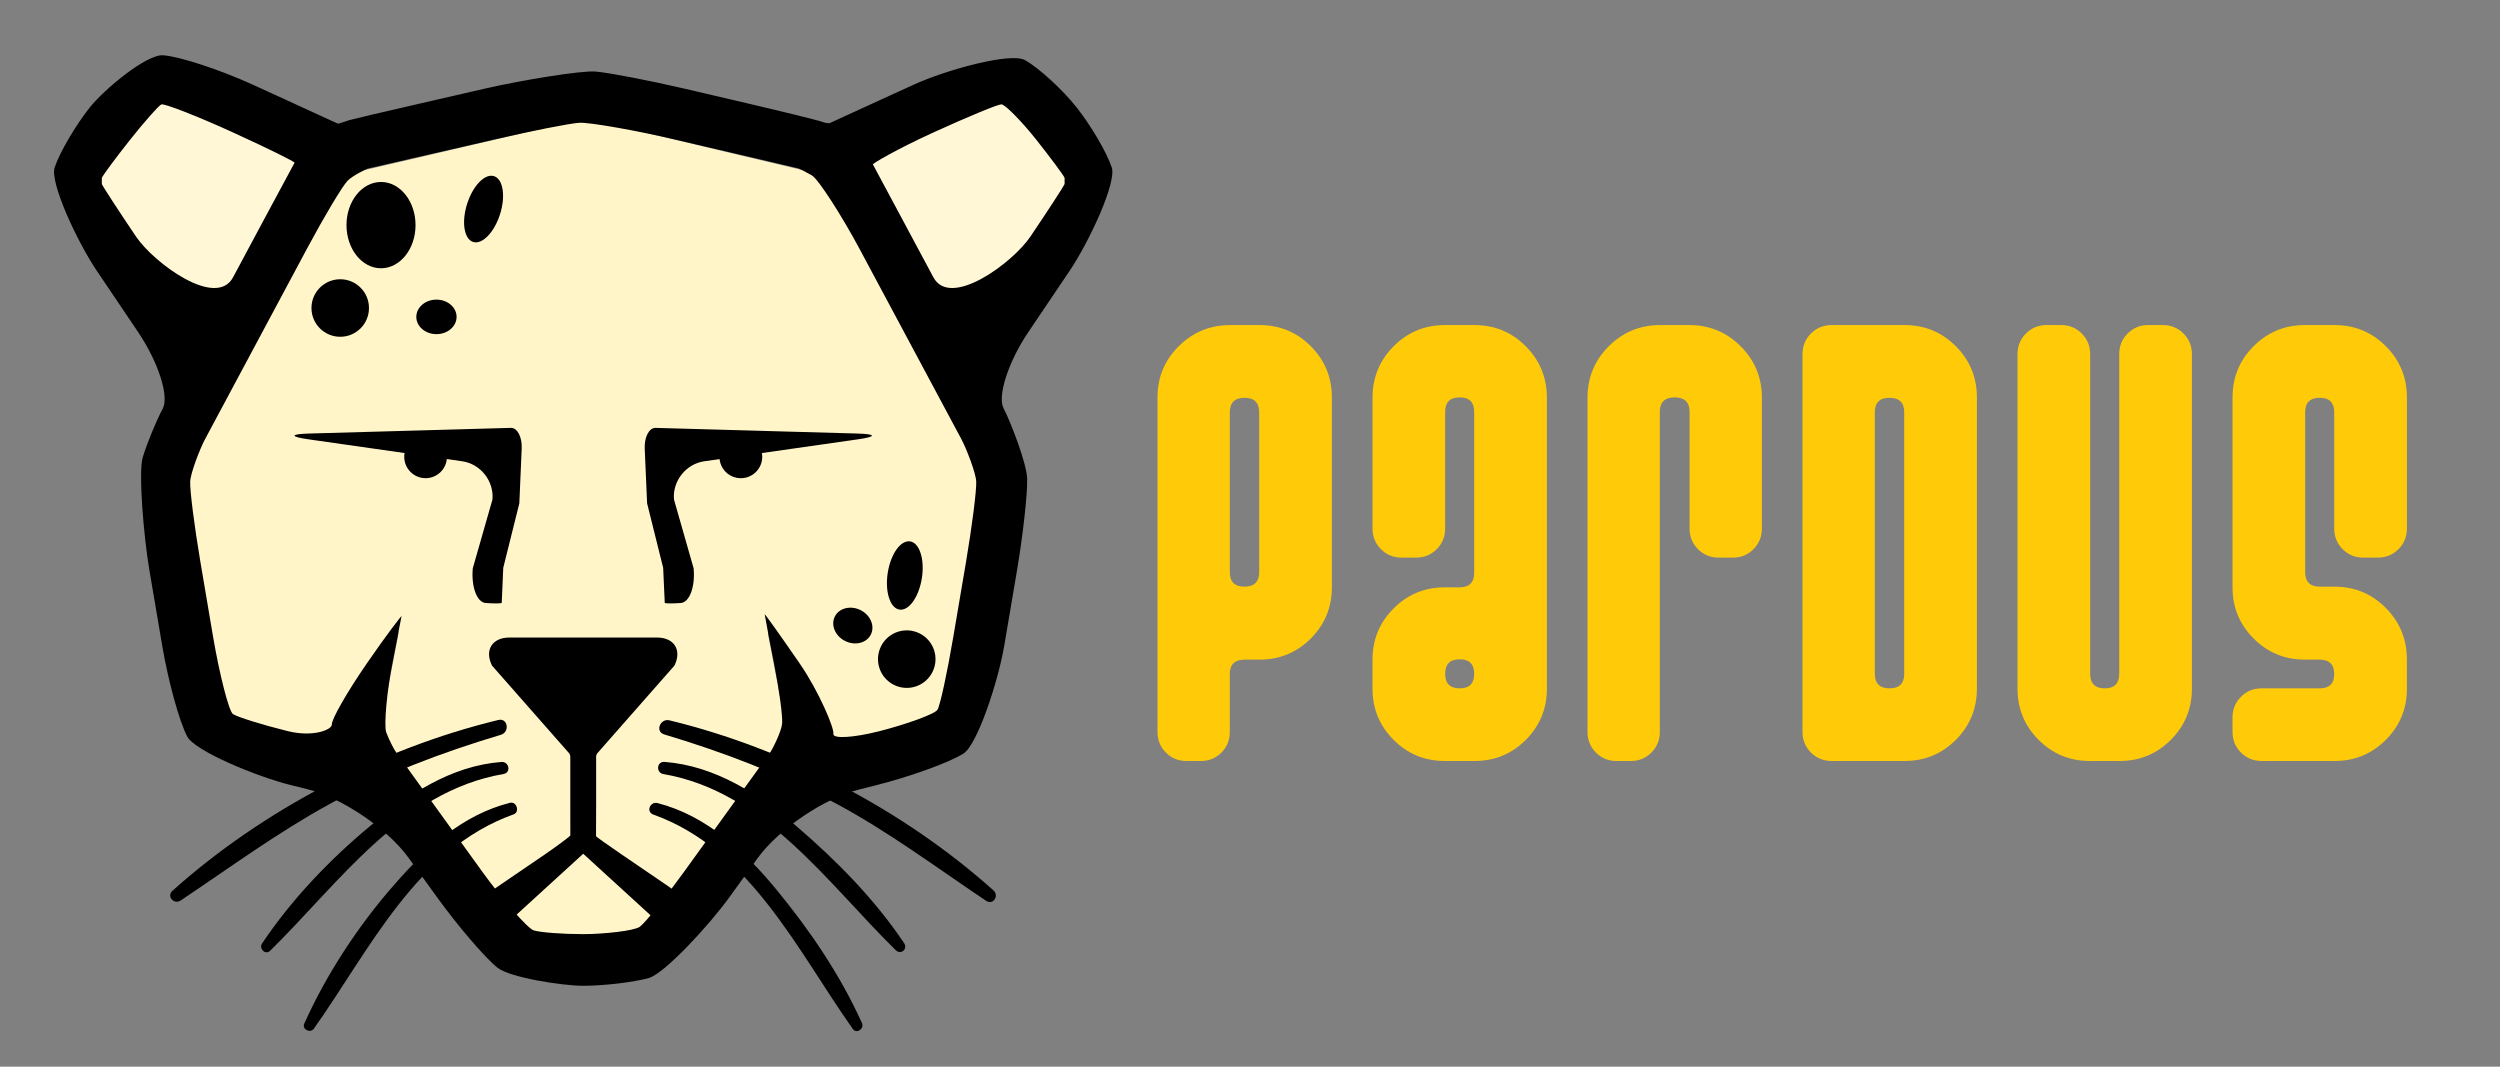 <?xml version="1.0" encoding="UTF-8" standalone="no"?>
<!-- Generator: Adobe Illustrator 18.0.0, SVG Export Plug-In . SVG Version: 6.00 Build 0)  -->

<svg
   xmlns:ns2="http://ns.adobe.com/AdobeIllustrator/10.0/"
   xmlns:dc="http://purl.org/dc/elements/1.1/"
   xmlns:cc="http://creativecommons.org/ns#"
   xmlns:rdf="http://www.w3.org/1999/02/22-rdf-syntax-ns#"
   xmlns:svg="http://www.w3.org/2000/svg"
   xmlns="http://www.w3.org/2000/svg"
   xmlns:sodipodi="http://sodipodi.sourceforge.net/DTD/sodipodi-0.dtd"
   xmlns:inkscape="http://www.inkscape.org/namespaces/inkscape"
   version="1.1"
   id="图层_1"
   x="0px"
   y="0px"
   viewBox="0 0 300 128"
   xml:space="preserve"
   sodipodi:docname="pardus.svg"
   inkscape:version="0.92.1 r15371"
   width="300"
   height="128"><rect x="0" y="0" width="300" height="128" fill="#808080" stroke="none"/><defs
     id="defs29" /><sodipodi:namedview
     pagecolor="#ffffff"
     bordercolor="#666666"
     borderopacity="1"
     objecttolerance="10"
     gridtolerance="10"
     guidetolerance="10"
     inkscape:pageopacity="0"
     inkscape:pageshadow="2"
     inkscape:window-width="1920"
     inkscape:window-height="1138"
     id="namedview27"
     showgrid="false"
     inkscape:zoom="2.4583334"
     inkscape:cx="40.099985"
     inkscape:cy="74.810332"
     inkscape:window-x="1920"
     inkscape:window-y="0"
     inkscape:window-maximized="1"
     inkscape:current-layer="图层_1" /><rect
     style="opacity:0;fill:#ffffff;fill-opacity:1;stroke:none;stroke-width:0.75"
     id="rect3861"
     width="48"
     height="48"
     x="0"
     y="80" /><g
     style="overflow:visible"
     id="g926"
     transform="matrix(0.977,0,0,0.977,6.5,0.658)"><g
       transform="matrix(0.66,0,0,0.66,-131.699,-108.958)"
       id="g5080"><g
         id="g5082"><polygon
           style="fill:#fff7d6"
           ns2:knockout="Off"
           points="225.85,234.284 248.776,190.457 218.433,178.322 202.927,198.549 "
           id="polygon5084" /><polygon
           style="fill:#fff7d6"
           ns2:knockout="Off"
           points="370.148,234.284 347.224,190.457 377.565,178.322 393.074,198.549 "
           id="polygon5086" /></g><path
         inkscape:connector-curvature="0"
         style="fill:#fff5c8"
         ns2:knockout="Off"
         d="m 368.017,244.885 -23.586,-44.892 c -0.878,-1.659 -3.599,-3.787 -5.402,-4.216 l -0.438,-0.108 -35.484,-8.445 c -2.448,-0.585 -6.917,-0.595 -9.37,-0.019 l -36.329,8.495 -0.452,0.106 c -1.797,0.419 -4.509,2.531 -5.381,4.186 l -23.587,44.892 -3.266,6.206 c -1.033,1.968 -1.667,5.922 -1.299,8.123 l 6.554,39.393 c 0.222,1.341 1.824,3.1 3.118,3.427 l 17.847,4.505 c -0.439,-1.754 3.608,-3.582 3.602,-5.313 l 9.087,-19.809 c 0.006,0.343 -0.024,0.697 -0.092,1.048 l -3.407,17.627 c -0.37,1.926 0.375,5.379 1.5,6.975 l 1.886,2.656 8.866,12.51 13.018,18.384 c 0.999,1.405 3.752,2.841 5.459,2.841 h 14.282 c 1.706,0 4.458,-1.436 5.452,-2.841 l 12.898,-18.204 8.898,-12.556 1.974,-2.79 c 1.128,-1.596 1.871,-5.049 1.5,-6.975 l -3.405,-17.627 c -0.062,-0.351 -0.095,-0.705 -0.09,-1.042 l 9.086,19.807 c -0.003,1.752 4.036,3.605 3.587,5.392 l 17.854,-4.572 c 1.296,-0.331 2.902,-2.098 3.123,-3.443 l 6.557,-39.393 c 0.371,-2.201 -0.262,-6.155 -1.298,-8.123 z"
         id="path5088" /><path
         inkscape:connector-curvature="0"
         ns2:knockout="Off"
         d="m 396.358,195.215 c -0.938,-2.797 -3.888,-7.817 -6.536,-11.158 -2.654,-3.345 -6.974,-7.304 -9.598,-8.798 -2.626,-1.5 -14.631,1.781 -20.703,4.558 l -4.432,2.023 c -6.072,2.779 -11.125,5.093 -11.227,5.141 -0.099,0.052 -0.813,0 -1.367,-0.229 -0.556,-0.239 -7.312,-1.902 -13.817,-3.423 l -11.646,-2.721 c -6.507,-1.521 -14.006,-2.97 -16.67,-3.221 -2.666,-0.253 -14.035,1.651 -20.54,3.144 l -12.467,2.865 c -6.509,1.492 -12.287,2.85 -12.833,3.016 -0.552,0.162 -2.088,0.722 -2.192,0.666 -0.103,-0.059 -5.351,-2.46 -11.421,-5.239 l -4.427,-2.023 c -6.077,-2.777 -13.571,-5.233 -16.659,-5.46 -3.088,-0.227 -10.992,6.355 -13.643,9.7 -2.658,3.34 -5.6,8.365 -6.543,11.161 -0.943,2.797 4.172,13.816 7.91,19.351 l 7.64,11.332 c 3.732,5.535 5.79,11.934 4.564,14.215 -1.223,2.29 -2.895,6.357 -3.719,9.042 -0.825,2.69 0.128,14.482 1.241,21.067 l 2.387,14.055 c 1.115,6.584 3.21,14.174 4.654,16.867 1.448,2.695 12.901,7.452 19.386,9.058 l 2.901,0.719 c 6.478,1.607 14.979,7.355 18.884,12.771 l 5.237,7.246 c 3.903,5.418 8.998,11.364 11.32,13.216 2.313,1.851 12.101,3.366 15.958,3.366 3.864,0 9.354,-0.652 12.213,-1.448 2.856,-0.795 11.16,-9.715 15.063,-15.134 l 5.151,-7.133 c 3.907,-5.411 12.399,-11.174 18.879,-12.801 l 3.02,-0.759 c 6.476,-1.627 13.882,-4.306 16.453,-5.953 2.573,-1.649 6.447,-13.432 7.565,-20.016 l 2.382,-14.052 c 1.112,-6.588 1.964,-14.271 1.892,-17.086 -0.071,-2.808 -3.145,-10.736 -4.37,-13.026 -1.222,-2.282 0.834,-8.68 4.565,-14.215 l 7.64,-11.332 c 3.734,-5.533 8.849,-16.552 7.905,-19.352 z m -181.589,12.866 c -3.323,-4.922 -6.179,-9.319 -6.353,-9.762 0,0 0,0 0,-0.51 0,-0.639 0,-0.639 0,-0.639 0.255,-0.583 2.639,-3.791 5.291,-7.134 2.658,-3.34 5.254,-6.277 5.773,-6.53 0.517,-0.25 6.929,2.284 13.002,5.055 l 0.949,0.436 c 6.073,2.776 10.953,5.188 10.846,5.361 -0.109,0.173 -2.948,5.445 -6.098,11.336 l -5.341,9.979 c -3.15,5.89 -14.747,-2.665 -18.069,-7.592 z m 156.37,45.603 c 0.073,1.628 -0.783,8.35 -1.896,14.937 l -2.387,14.056 c -1.113,6.581 -2.428,12.647 -2.928,13.472 -0.488,0.824 -6.113,2.809 -10.937,4.022 -4.83,1.213 -8.618,1.412 -8.433,0.45 0.185,-0.969 -2.613,-7.749 -6.221,-13.004 -3.614,-5.251 -6.566,-9.398 -6.561,-9.215 0.005,0.182 0.828,4.496 1.752,9.17 0.921,4.68 1.592,9.675 1.493,11.102 -0.102,1.428 -1.731,4.734 -2.262,5.476 -0.536,0.741 -2.938,4.071 -5.345,7.399 -2.408,3.33 -7.219,10.008 -10.706,14.836 -3.482,4.826 -7.161,9.399 -8.177,10.151 -1.015,0.751 -6.67,1.371 -10.534,1.371 -3.856,0 -8.001,-0.313 -9.207,-0.696 -1.2,-0.381 -6.05,-6.036 -9.567,-10.911 -3.519,-4.876 -8.358,-11.581 -10.75,-14.9 -2.397,-3.319 -4.767,-6.608 -5.282,-7.314 -0.504,-0.705 -1.336,-2.379 -1.842,-3.716 -0.503,-1.34 0.203,-8.118 1.121,-12.798 0.922,-4.674 1.695,-8.65 1.721,-8.839 0.027,-0.187 -2.911,3.632 -6.524,8.885 -3.614,5.256 -6.513,10.325 -6.448,11.268 0.062,0.944 -3.401,2.434 -8.221,1.237 -4.819,-1.195 -9.405,-2.629 -10.187,-3.18 -0.781,-0.551 -2.555,-7.684 -3.673,-14.265 l -2.381,-14.056 c -1.116,-6.587 -1.969,-13.309 -1.897,-14.937 0.073,-1.635 1.867,-6.222 2.751,-7.865 0.878,-1.646 4.181,-7.813 7.332,-13.701 l 11.715,-21.889 c 3.149,-5.885 6.519,-11.518 7.488,-12.521 0.97,-1 3.629,-2.245 3.751,-2.273 0.126,-0.028 5.547,-1.275 12.057,-2.766 l 12.024,-2.763 c 6.504,-1.495 13.361,-2.839 15.231,-2.989 1.871,-0.149 11.127,1.537 17.633,3.056 l 11.214,2.619 c 6.504,1.521 11.923,2.789 12.04,2.819 0.119,0.025 1.217,0.603 2.438,1.28 1.223,0.678 5.658,7.651 8.809,13.537 l 11.716,21.889 c 3.148,5.887 6.453,12.054 7.332,13.701 0.882,1.643 2.68,6.23 2.748,7.865 z m 16.446,-55.365 c -0.174,0.443 -3.037,4.84 -6.355,9.762 -3.318,4.927 -14.915,13.482 -18.063,7.592 l -5.345,-9.979 c -3.155,-5.891 -5.811,-10.85 -5.908,-11.023 -0.103,-0.172 4.585,-2.898 10.658,-5.674 l 0.945,-0.436 c 6.07,-2.771 11.605,-5.055 12.296,-5.076 0.691,-0.015 3.824,3.211 6.479,6.551 2.648,3.343 5.036,6.551 5.293,7.134 0,0 0,0 0,0.639 0,0.51 0,0.51 0,0.51 z"
         id="path5090" /><path
         inkscape:connector-curvature="0"
         ns2:knockout="Off"
         d="m 281.029,287.938 c -1.433,-2.87 0.016,-5.225 3.231,-5.225 h 27.478 c 3.21,0 4.663,2.355 3.232,5.225 l -14.36,16.325 c -1.437,2.872 -3.78,2.872 -5.221,0 z"
         id="path5092" /><path
         inkscape:connector-curvature="0"
         ns2:knockout="Off"
         d="m 297.999,322.948 c 0.004,0 1.94,1.775 4.313,3.943 l 9.331,8.528 c 2.377,2.163 4.97,2.38 5.764,0.473 0.795,-1.906 -0.721,-4.942 -3.376,-6.753 l -8.838,-6.028 c -2.654,-1.811 -4.819,-3.351 -4.809,-3.423 0.008,-0.068 0.02,-2.896 0.02,-6.109 v -16.461 c 0,-3.213 -0.484,-6.925 -1.077,-8.247 0,0 0,0 -1.328,0 -1.326,0 -1.326,0 -1.326,0 -0.593,1.322 -1.077,5.033 -1.077,8.247 v 16.461 c 0,3.213 0.006,5.903 0.009,5.979 0.007,0.07 -2.142,1.742 -4.798,3.553 l -8.838,6.028 c -2.653,1.811 -4.176,4.847 -3.377,6.753 0.8,1.908 3.387,1.69 5.763,-0.473 l 9.333,-8.528 c 2.373,-2.168 4.311,-3.943 4.311,-3.943 z"
         id="path5094" /><g
         id="g5096"><path
           inkscape:connector-curvature="0"
           ns2:knockout="Off"
           d="m 246.885,244.751 c -3.453,0.1 -3.48,0.578 -0.063,1.067 l 28.657,4.092 c 3.413,0.489 5.948,3.696 5.627,7.127 l -3.658,12.79 c -0.309,3.431 0.762,6.337 2.396,6.457 1.634,0.12 2.98,0.104 2.99,-0.036 0.005,-0.137 0.14,-3.068 0.284,-6.513 l 2.993,-12.004 c 0.15,-3.446 0.345,-8.027 0.438,-10.181 0.099,-2.154 -0.813,-3.892 -2.019,-3.856 -1.206,0.035 -5.015,0.139 -8.463,0.237 z"
           id="path5098" /><path
           inkscape:connector-curvature="0"
           ns2:knockout="Off"
           d="m 319.935,243.932 c -3.449,-0.098 -7.259,-0.202 -8.458,-0.237 -1.212,-0.036 -2.124,1.702 -2.032,3.856 0.093,2.154 0.294,6.735 0.442,10.181 l 2.99,12.004 c 0.15,3.444 0.279,6.375 0.295,6.513 0.006,0.14 1.35,0.155 2.983,0.036 1.635,-0.119 2.71,-3.025 2.39,-6.457 l -3.652,-12.79 c -0.317,-3.431 2.216,-6.638 5.627,-7.127 l 28.657,-4.092 c 3.411,-0.489 3.391,-0.967 -0.062,-1.067 z"
           id="path5100" /></g><g
         id="g5102"><circle
           ns2:knockout="Off"
           cx="268.666"
           cy="249.082"
           r="3.974"
           id="circle5104" /><path
           inkscape:connector-curvature="0"
           ns2:knockout="Off"
           d="m 331.314,249.082 c 0,2.199 -1.786,3.978 -3.979,3.978 -2.202,0 -3.98,-1.779 -3.98,-3.978 0,-2.195 1.778,-3.974 3.98,-3.974 2.193,-0.001 3.979,1.779 3.979,3.974 z"
           id="path5106" /></g><g
         id="g5108"><g
           id="g5111"><g
             ns2:knockout="Off"
             id="g5113"><g
               id="g5115"><path
                 inkscape:connector-curvature="0"
                 style="fill:none"
                 ns2:knockout="Off"
                 d="m 282.442,299.431 c -22.72,6.003 -41.634,16.871 -60.114,31.306"
                 id="path5117" /><path
                 inkscape:connector-curvature="0"
                 ns2:knockout="Off"
                 d="m 282.2,298.054 c -21.88,5.292 -43.854,16.737 -60.637,31.78 -1.164,1.042 0.289,2.639 1.532,1.807 9.16,-6.125 17.966,-12.6 27.651,-17.915 10.139,-5.564 20.881,-9.605 31.939,-12.917 1.686,-0.505 1.297,-3.186 -0.485,-2.755 z"
                 id="path5119" /></g></g><g
             ns2:knockout="Off"
             id="g5121"><g
               id="g5123"><path
                 inkscape:connector-curvature="0"
                 style="fill:none"
                 ns2:knockout="Off"
                 d="m 282.968,306.988 c -16.705,1.636 -33.563,20.751 -43.912,33.257"
                 id="path5125" /><path
                 inkscape:connector-curvature="0"
                 ns2:knockout="Off"
                 d="m 282.77,305.868 c -9.444,0.723 -17.431,6.122 -24.537,12.016 -7.479,6.204 -14.603,13.695 -20.01,21.778 -0.624,0.933 0.641,2.192 1.491,1.359 12.808,-12.552 24.483,-29.631 43.451,-32.913 1.472,-0.254 1.04,-2.351 -0.395,-2.24 z"
                 id="path5127" /></g></g><g
             ns2:knockout="Off"
             id="g5129"><g
               id="g5131"><path
                 inkscape:connector-curvature="0"
                 style="fill:none"
                 ns2:knockout="Off"
                 d="m 284.562,314.588 c -16.175,4.496 -29.483,26.229 -37.521,40.328"
                 id="path5133" /><path
                 inkscape:connector-curvature="0"
                 ns2:knockout="Off"
                 d="m 284.364,313.467 c -8.867,2.251 -15.541,8.416 -21.442,15.134 -6.738,7.671 -12.65,16.651 -16.835,25.961 -0.484,1.078 1.134,1.858 1.787,0.937 10.368,-14.624 19.083,-33.416 37.176,-39.883 1.208,-0.432 0.551,-2.463 -0.686,-2.149 z"
                 id="path5135" /></g></g></g><g
           id="g5137"><g
             ns2:knockout="Off"
             id="g5139"><g
               id="g5141"><path
                 inkscape:connector-curvature="0"
                 style="fill:none"
                 ns2:knockout="Off"
                 d="m 313.56,299.431 c 22.718,6.003 41.628,16.871 60.104,31.306"
                 id="path5143" /><path
                 inkscape:connector-curvature="0"
                 ns2:knockout="Off"
                 d="m 313.074,300.743 c 11.08,3.32 21.741,7.38 31.951,12.85 9.841,5.271 18.705,11.93 27.959,18.114 1.305,0.872 2.469,-0.947 1.359,-1.94 -16.666,-14.924 -38.57,-26.389 -60.299,-31.647 -1.712,-0.415 -2.727,2.097 -0.97,2.623 z"
                 id="path5145" /></g></g><g
             ns2:knockout="Off"
             id="g5147"><g
               id="g5149"><path
                 inkscape:connector-curvature="0"
                 style="fill:none"
                 ns2:knockout="Off"
                 d="m 313.03,306.988 c 16.707,1.636 33.564,20.751 43.913,33.257"
                 id="path5151" /><path
                 inkscape:connector-curvature="0"
                 ns2:knockout="Off"
                 d="m 312.923,308.121 c 18.863,3.261 30.51,20.297 43.245,32.782 0.946,0.928 2.279,-0.229 1.551,-1.316 -5.477,-8.176 -12.608,-15.396 -20.064,-21.789 -6.961,-5.969 -15.178,-11.229 -24.517,-11.942 -1.482,-0.114 -1.644,2.018 -0.215,2.265 z"
                 id="path5153" /></g></g><g
             ns2:knockout="Off"
             id="g5155"><g
               id="g5157"><path
                 inkscape:connector-curvature="0"
                 style="fill:none"
                 ns2:knockout="Off"
                 d="m 311.435,314.588 c 16.172,4.496 29.49,26.229 37.524,40.328"
                 id="path5159" /><path
                 inkscape:connector-curvature="0"
                 ns2:knockout="Off"
                 d="m 311.04,315.655 c 18.046,6.457 26.813,25.33 37.144,39.919 0.686,0.968 2.152,-0.075 1.694,-1.095 -4.017,-8.945 -9.716,-17.315 -15.94,-24.875 -5.824,-7.073 -13.024,-13.776 -22.108,-16.083 -1.392,-0.354 -2.199,1.63 -0.79,2.134 z"
                 id="path5161" /></g></g></g></g><g
         id="g5163"><g
           id="g5165"><ellipse
             ns2:knockout="Off"
             cx="260.37"
             cy="205.962"
             rx="6.425"
             ry="8.03"
             id="ellipse5167" /><path
             inkscape:connector-curvature="0"
             ns2:knockout="Off"
             d="m 258.13,221.388 c 0,2.959 -2.396,5.353 -5.349,5.353 -2.959,0 -5.355,-2.394 -5.355,-5.353 0,-2.956 2.396,-5.353 5.355,-5.353 2.953,0.001 5.349,2.397 5.349,5.353 z"
             id="path5169" /><path
             inkscape:connector-curvature="0"
             ns2:knockout="Off"
             d="m 282.519,203.942 c -1.077,3.381 -3.318,5.69 -5.011,5.152 -1.688,-0.539 -2.19,-3.713 -1.111,-7.096 1.072,-3.382 3.314,-5.688 5.003,-5.148 1.691,0.537 2.191,3.716 1.119,7.092 z"
             id="path5171" /><path
             inkscape:connector-curvature="0"
             ns2:knockout="Off"
             d="m 274.432,223.038 c 0,1.778 -1.674,3.214 -3.748,3.214 -2.069,0 -3.746,-1.436 -3.746,-3.214 0,-1.774 1.676,-3.211 3.746,-3.211 2.074,0 3.748,1.437 3.748,3.211 z"
             id="path5173" /></g><g
           id="g5175"><path
             inkscape:connector-curvature="0"
             ns2:knockout="Off"
             d="m 353.42,284.343 c -1.319,2.646 -0.248,5.858 2.4,7.178 2.646,1.321 5.86,0.247 7.179,-2.398 1.32,-2.649 0.242,-5.866 -2.401,-7.179 -2.643,-1.325 -5.859,-0.248 -7.178,2.399 z"
             id="path5177" /><path
             inkscape:connector-curvature="0"
             ns2:knockout="Off"
             d="m 354.672,270.667 c -0.546,3.506 0.429,6.572 2.179,6.845 1.759,0.272 3.618,-2.346 4.172,-5.85 0.546,-3.506 -0.429,-6.571 -2.188,-6.842 -1.748,-0.276 -3.616,2.342 -4.163,5.847 z"
             id="path5179" /><path
             inkscape:connector-curvature="0"
             ns2:knockout="Off"
             d="m 344.822,278.809 c -0.794,1.588 0.067,3.625 1.917,4.547 1.854,0.925 4,0.387 4.787,-1.2 0.796,-1.588 -0.066,-3.624 -1.916,-4.546 -1.851,-0.926 -3.999,-0.387 -4.788,1.199 z"
             id="path5181" /></g></g></g></g><g
     style="fill:#ffcb08;fill-opacity:1"
     transform="matrix(0.707,0,0,0.707,3.179,-3.745)"
     id="g5912"
     ns2:knockout="Off"><path
       style="fill:#ffcb08;fill-opacity:1"
       id="path5914"
       d="m 221.564,104.984 c 0,3.405 -1.196,6.301 -3.584,8.689 -2.389,2.388 -5.284,3.582 -8.688,3.582 h -2.527 c -1.684,0 -2.527,0.82 -2.527,2.457 v 9.832 c 0,1.376 -0.475,2.54 -1.422,3.491 -0.949,0.951 -2.11,1.425 -3.485,1.425 h -2.455 c -1.377,0 -2.538,-0.476 -3.487,-1.431 -0.949,-0.955 -1.421,-2.123 -1.421,-3.507 v -56.78 c 0,-3.402 1.201,-6.3 3.612,-8.688 2.408,-2.389 5.331,-3.583 8.761,-3.583 h 4.951 c 3.403,0 6.299,1.195 8.688,3.583 2.388,2.389 3.584,5.286 3.584,8.688 z m -12.337,-2.581 V 75.281 c 0,-1.644 -0.832,-2.467 -2.493,-2.467 -1.665,0 -2.496,0.824 -2.496,2.467 v 27.123 c 0,1.646 0.831,2.468 2.496,2.468 1.661,-0.001 2.493,-0.823 2.493,-2.469 z"
       ns2:knockout="Off"
       inkscape:connector-curvature="0" /><path
       style="fill:#ffcb08;fill-opacity:1"
       id="path5916"
       d="m 258.057,122.188 c 0,3.405 -1.196,6.303 -3.583,8.689 -2.39,2.389 -5.285,3.583 -8.688,3.583 h -5.053 c -3.404,0 -6.3,-1.193 -8.688,-3.583 -2.389,-2.387 -3.583,-5.285 -3.583,-8.689 v -4.933 c 0,-3.403 1.193,-6.299 3.583,-8.688 2.388,-2.387 5.284,-3.583 8.688,-3.583 h 2.495 c 1.661,0 2.495,-0.826 2.495,-2.479 V 75.222 c 0,-1.653 -0.82,-2.479 -2.465,-2.479 -1.646,0 -2.466,0.825 -2.466,2.471 v 19.78 c 0,1.385 -0.479,2.557 -1.429,3.512 -0.958,0.956 -2.124,1.435 -3.504,1.435 h -2.463 c -1.381,0 -2.549,-0.477 -3.502,-1.432 -0.956,-0.953 -1.43,-2.12 -1.43,-3.503 V 72.804 c 0,-3.419 1.193,-6.33 3.583,-8.73 2.388,-2.401 5.284,-3.603 8.688,-3.603 h 5.053 c 3.404,0 6.299,1.204 8.688,3.605 2.388,2.403 3.583,5.317 3.583,8.738 v 49.374 z m -12.335,-2.525 c 0,-1.643 -0.82,-2.463 -2.465,-2.463 -1.646,0 -2.466,0.821 -2.466,2.463 0,1.646 0.82,2.468 2.466,2.468 1.644,0 2.465,-0.822 2.465,-2.468 z"
       ns2:knockout="Off"
       inkscape:connector-curvature="0" /><path
       style="fill:#ffcb08;fill-opacity:1"
       id="path5918"
       d="m 294.549,95.005 c 0,1.383 -0.476,2.55 -1.423,3.503 -0.948,0.955 -2.11,1.432 -3.484,1.432 h -2.455 c -1.376,0 -2.537,-0.479 -3.486,-1.435 -0.949,-0.955 -1.422,-2.127 -1.422,-3.512 v -19.78 c 0,-1.646 -0.843,-2.471 -2.527,-2.471 -1.683,0 -2.527,0.823 -2.527,2.469 v 54.311 c 0,1.384 -0.475,2.552 -1.423,3.507 -0.948,0.955 -2.11,1.431 -3.483,1.431 h -2.456 c -1.376,0 -2.538,-0.476 -3.484,-1.431 -0.949,-0.953 -1.424,-2.12 -1.424,-3.502 V 72.802 c 0,-3.42 1.199,-6.33 3.6,-8.729 2.401,-2.401 5.31,-3.603 8.732,-3.603 h 4.932 c 3.421,0 6.329,1.202 8.73,3.603 2.401,2.401 3.601,5.312 3.601,8.73 v 22.202 z"
       ns2:knockout="Off"
       inkscape:connector-curvature="0" /><path
       style="fill:#ffcb08;fill-opacity:1"
       id="path5920"
       d="m 331.043,122.188 c 0,3.405 -1.194,6.303 -3.58,8.689 -2.393,2.389 -5.289,3.583 -8.69,3.583 h -12.374 c -1.388,0 -2.559,-0.476 -3.518,-1.431 -0.956,-0.953 -1.434,-2.12 -1.434,-3.502 V 65.403 c 0,-1.379 0.478,-2.546 1.434,-3.501 0.959,-0.954 2.13,-1.431 3.518,-1.431 h 12.374 c 3.401,0 6.298,1.195 8.69,3.583 2.386,2.389 3.58,5.286 3.58,8.688 z m -12.335,-2.525 V 75.281 c 0,-1.644 -0.833,-2.467 -2.495,-2.467 -1.664,0 -2.494,0.824 -2.494,2.467 v 44.382 c 0,1.646 0.83,2.468 2.494,2.468 1.662,0 2.495,-0.822 2.495,-2.468 z"
       ns2:knockout="Off"
       inkscape:connector-curvature="0" /><path
       style="fill:#ffcb08;fill-opacity:1"
       id="path5922"
       d="m 367.537,122.188 c 0,3.405 -1.196,6.303 -3.584,8.689 -2.388,2.389 -5.286,3.583 -8.687,3.583 h -5.054 c -3.406,0 -6.302,-1.193 -8.689,-3.583 -2.388,-2.387 -3.584,-5.285 -3.584,-8.689 v -56.78 c 0,-1.383 0.479,-2.551 1.432,-3.506 0.953,-0.955 2.12,-1.432 3.502,-1.432 h 2.467 c 1.379,0 2.548,0.477 3.499,1.431 0.955,0.956 1.432,2.122 1.432,3.501 v 54.26 c 0,1.646 0.822,2.468 2.467,2.468 1.643,0 2.466,-0.822 2.466,-2.468 v -54.26 c 0,-1.379 0.475,-2.546 1.43,-3.501 0.954,-0.954 2.122,-1.431 3.505,-1.431 h 2.464 c 1.382,0 2.55,0.477 3.505,1.432 0.954,0.955 1.431,2.123 1.431,3.506 v 56.78 z"
       ns2:knockout="Off"
       inkscape:connector-curvature="0" /><path
       style="fill:#ffcb08;fill-opacity:1"
       id="path5924"
       d="m 404.03,122.188 c 0,3.405 -1.195,6.303 -3.583,8.689 -2.389,2.389 -5.285,3.583 -8.688,3.583 h -12.373 c -1.389,0 -2.56,-0.476 -3.517,-1.431 -0.958,-0.953 -1.435,-2.12 -1.435,-3.502 v -2.464 c 0,-1.379 0.475,-2.547 1.432,-3.501 0.953,-0.954 2.12,-1.43 3.501,-1.43 h 9.862 c 1.641,0 2.467,-0.813 2.467,-2.44 0,-1.623 -0.833,-2.436 -2.494,-2.436 h -2.495 c -3.405,0 -6.301,-1.194 -8.688,-3.582 -2.392,-2.388 -3.584,-5.284 -3.584,-8.689 V 72.743 c 0,-3.402 1.192,-6.3 3.584,-8.688 2.388,-2.389 5.283,-3.583 8.688,-3.583 h 5.052 c 3.403,0 6.3,1.195 8.688,3.583 2.388,2.389 3.583,5.286 3.583,8.688 v 22.251 c 0,1.385 -0.477,2.557 -1.43,3.512 -0.955,0.956 -2.122,1.435 -3.504,1.435 h -2.468 c -1.38,0 -2.549,-0.477 -3.504,-1.432 -0.955,-0.953 -1.429,-2.12 -1.429,-3.501 V 75.281 c 0,-1.644 -0.821,-2.467 -2.464,-2.467 -1.647,0 -2.468,0.824 -2.468,2.467 v 27.123 c 0,1.646 0.834,2.468 2.498,2.468 h 2.496 c 3.403,0 6.3,1.204 8.688,3.612 2.388,2.408 3.583,5.328 3.583,8.759 v 4.945 z"
       ns2:knockout="Off"
       inkscape:connector-curvature="0" /></g></svg>